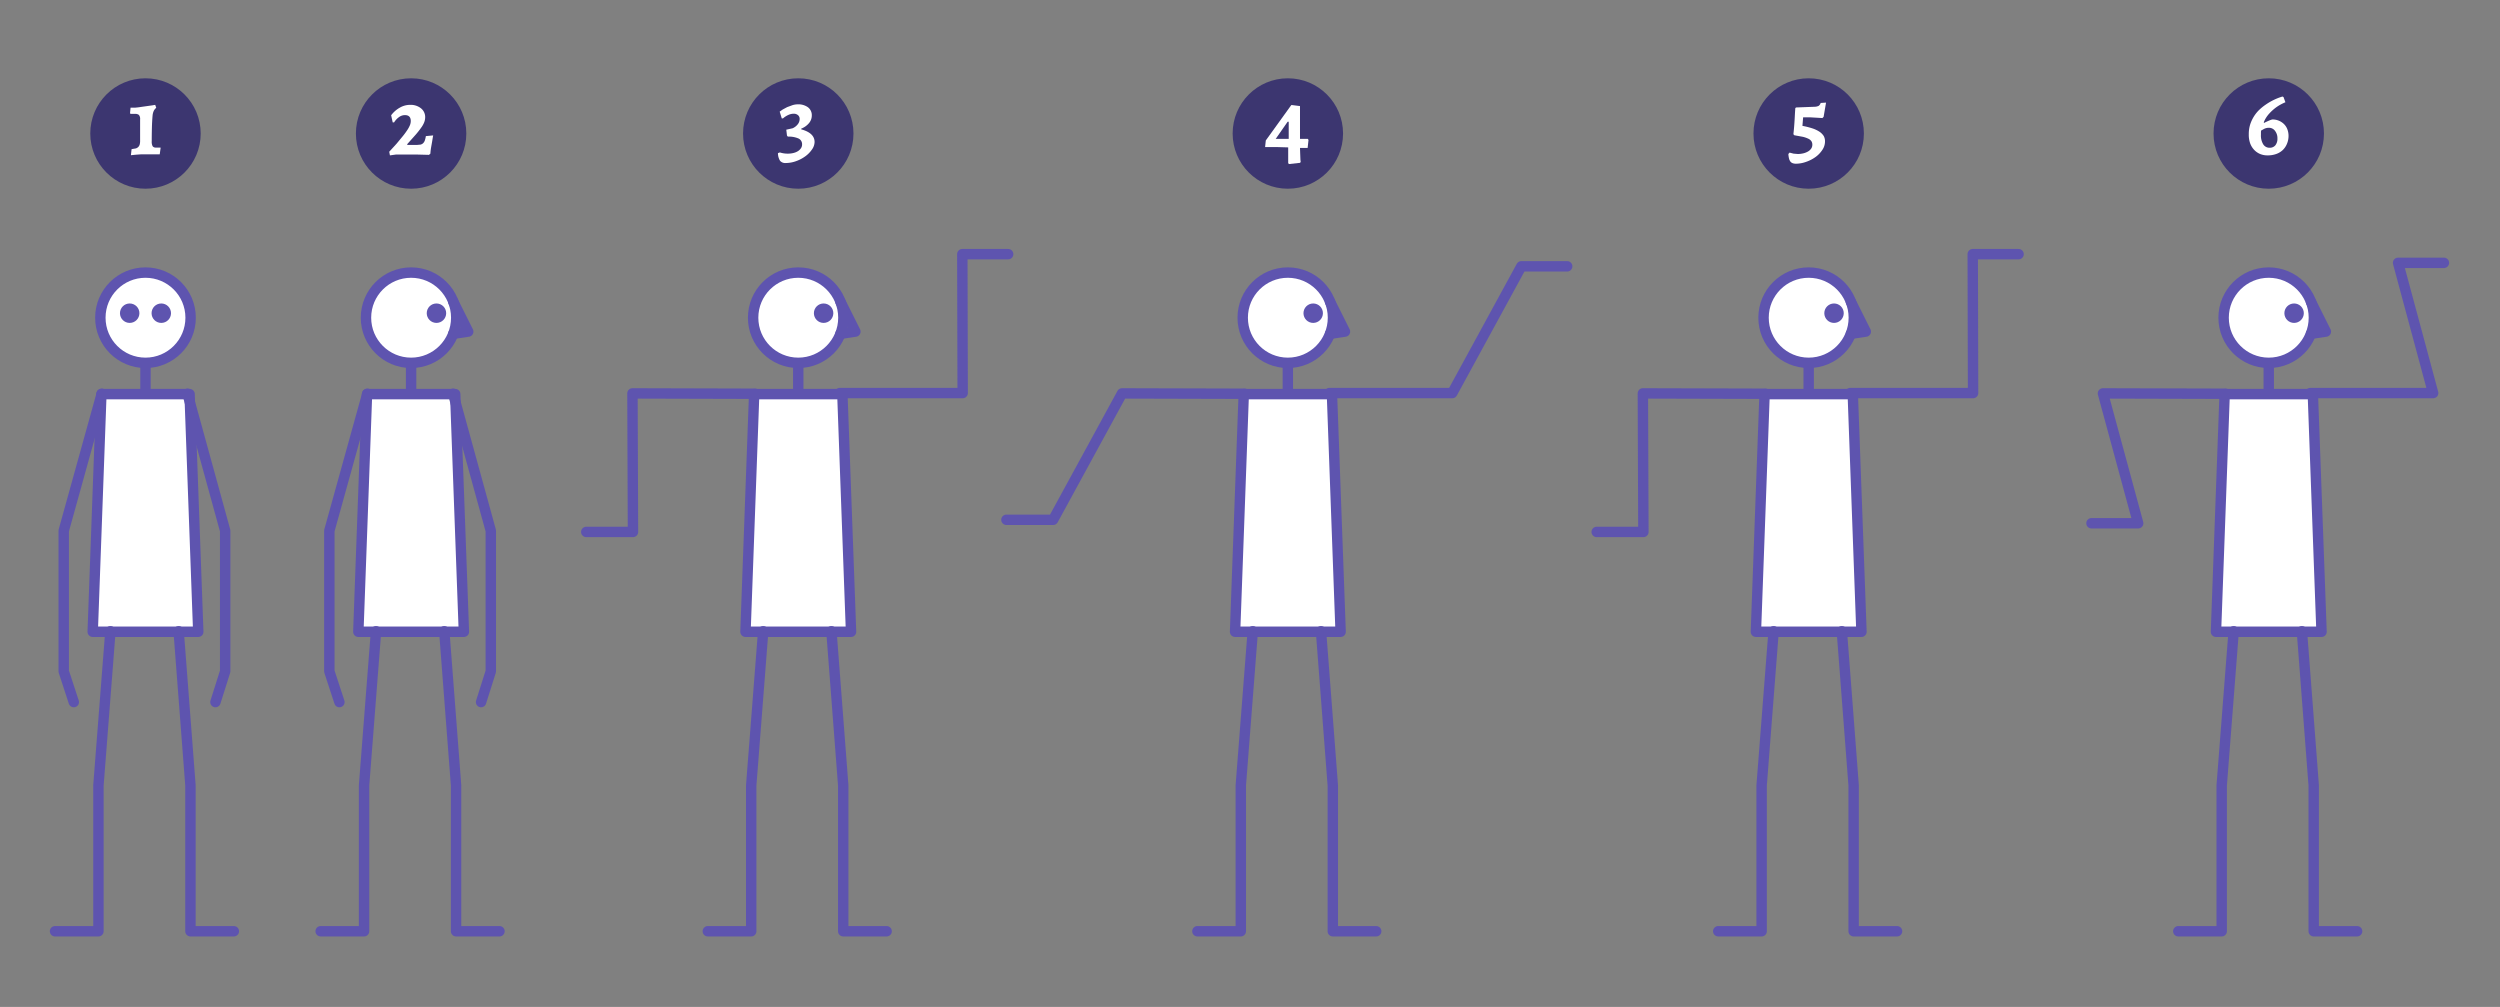 <svg xmlns="http://www.w3.org/2000/svg" width="1440" height="580" data-name="Layer 1" viewBox="0 0 1440 580"><rect x="0" y="0" width="1440" height="580" fill="#808080" stroke="none"/><path fill="none" stroke="#5e54af" stroke-linecap="round" stroke-linejoin="round" stroke-width="6" d="M83.8 194.7v54"/><circle cx="83.8" cy="183" r="26" fill="#fff" stroke="#5e54af" stroke-linecap="round" stroke-linejoin="round" stroke-width="6"/><path fill="#fff" stroke="#5e54af" stroke-linecap="round" stroke-linejoin="round" stroke-width="6" d="M114.2 363.9H53.4l5-136.9h50.8l5 136.9z"/><path fill="none" stroke="#5e54af" stroke-linecap="round" stroke-linejoin="round" stroke-width="6" d="M63.6 363.6l-6.9 88.8v84h-25m71.2-172.8l6.8 88.8v84h25M58.6 226.8l-21.9 78.9v81l5.8 17.7M108 226.8l21.7 78.9v81l-5.6 17.7"/><circle cx="74.7" cy="180.4" r="5.6" fill="#5e54af"/><circle cx="92.9" cy="180.4" r="5.6" fill="#5e54af"/><path fill="none" stroke="#5e54af" stroke-linecap="round" stroke-linejoin="round" stroke-width="6" d="M236.8 194.7v54"/><circle cx="236.8" cy="183" r="26" fill="#fff" stroke="#5e54af" stroke-linecap="round" stroke-linejoin="round" stroke-width="6"/><path fill="#fff" stroke="#5e54af" stroke-linecap="round" stroke-linejoin="round" stroke-width="6" d="M267.2 363.9h-60.8l5-136.9h50.8l5 136.9z"/><path fill="none" stroke="#5e54af" stroke-linecap="round" stroke-linejoin="round" stroke-width="6" d="M216.6 363.6l-6.9 88.8v84h-25m71.2-172.8l6.8 88.8v84h25m-76.1-309.6l-21.9 78.9v81l5.8 17.7M261 226.8l21.7 78.9v81l-5.6 17.7"/><circle cx="251.4" cy="180.4" r="5.6" fill="#5e54af"/><path fill="none" stroke="#5e54af" stroke-linecap="round" stroke-linejoin="round" stroke-width="6" d="M261.1 173.8l8.6 17.2-8.6 1.3m198.7 2.4v54"/><circle cx="459.8" cy="183" r="26" fill="#fff" stroke="#5e54af" stroke-linecap="round" stroke-linejoin="round" stroke-width="6"/><path fill="#fff" stroke="#5e54af" stroke-linecap="round" stroke-linejoin="round" stroke-width="6" d="M490.2 363.9h-60.8l5-136.9h50.8l5 136.9z"/><path fill="none" stroke="#5e54af" stroke-linecap="round" stroke-linejoin="round" stroke-width="6" d="M439.6 363.6l-6.9 88.8v84h-25m71.2-172.8l6.8 88.8v84h25m-26.9-310h70.7l-.2-80h26.4m-145.8 80.4l-70.6-.2.3 79.8h-26.9"/><circle cx="474.4" cy="180.4" r="5.6" fill="#5e54af"/><path fill="none" stroke="#5e54af" stroke-linecap="round" stroke-linejoin="round" stroke-width="6" d="M484.1 173.8l8.6 17.2-8.6 1.3m557.7 2.4v54"/><circle cx="1041.8" cy="183" r="26" fill="#fff" stroke="#5e54af" stroke-linecap="round" stroke-linejoin="round" stroke-width="6"/><path fill="#fff" stroke="#5e54af" stroke-linecap="round" stroke-linejoin="round" stroke-width="6" d="M1072.2 363.9h-60.8l5-136.9h50.8l5 136.9z"/><path fill="none" stroke="#5e54af" stroke-linecap="round" stroke-linejoin="round" stroke-width="6" d="M1021.6 363.6l-6.9 88.8v84h-25m71.2-172.8l6.8 88.8v84h25m-26.9-310h70.7l-.2-80h26.4m-145.8 80.4l-70.6-.2.3 79.8h-26.9"/><circle cx="1056.4" cy="180.4" r="5.6" fill="#5e54af"/><path fill="none" stroke="#5e54af" stroke-linecap="round" stroke-linejoin="round" stroke-width="6" d="M1066.1 173.8l8.6 17.2-8.6 1.3m240.7 2.4v54"/><circle cx="1306.8" cy="183" r="26" fill="#fff" stroke="#5e54af" stroke-linecap="round" stroke-linejoin="round" stroke-width="6"/><path fill="#fff" stroke="#5e54af" stroke-linecap="round" stroke-linejoin="round" stroke-width="6" d="M1337.2 363.9h-60.8l5-136.9h50.8l5 136.9z"/><path fill="none" stroke="#5e54af" stroke-linecap="round" stroke-linejoin="round" stroke-width="6" d="M1286.6 363.6l-6.9 88.8v84h-25m71.2-172.8l6.8 88.8v84h25m-26.9-310h70.7l-20.2-75h26.4m-125.8 75.4l-70.6-.2 20.3 74.8h-26.9"/><circle cx="1321.4" cy="180.4" r="5.6" fill="#5e54af"/><path fill="none" stroke="#5e54af" stroke-linecap="round" stroke-linejoin="round" stroke-width="6" d="M1331.1 173.8l8.6 17.2-8.6 1.3m-589.3 2.4v54"/><circle cx="741.8" cy="183" r="26" fill="#fff" stroke="#5e54af" stroke-linecap="round" stroke-linejoin="round" stroke-width="6"/><path fill="#fff" stroke="#5e54af" stroke-linecap="round" stroke-linejoin="round" stroke-width="6" d="M772.2 363.9h-60.8l5-136.9h50.8l5 136.9z"/><path fill="none" stroke="#5e54af" stroke-linecap="round" stroke-linejoin="round" stroke-width="6" d="M721.6 363.6l-6.9 88.8v84h-25m71.2-172.8l6.8 88.8v84h25m-26.9-310h70.7l39.8-73h26.4m-185.8 73.4l-70.6-.2-39.7 72.8h-26.9"/><circle cx="756.4" cy="180.4" r="5.6" fill="#5e54af"/><path fill="none" stroke="#5e54af" stroke-linecap="round" stroke-linejoin="round" stroke-width="6" d="M766.1 173.8l8.6 17.2-8.6 1.3"/><circle cx="83.8" cy="76.9" r="31.8" fill="#3c3670"/><path fill="#fff" d="M87.9 66.4q-.3 3.3-.4 7.2t-.1 7.7a5.7 5.7 0 0 0 .5 2.9 2.1 2.1 0 0 0 1.9.8h2.7v.3l-.5 3.6H81.2l-2.8.2-3 .3.4-3.5 2.4-.4a3.5 3.5 0 0 0 1.5-.9 3.4 3.4 0 0 0 .8-1.5 8.9 8.9 0 0 0 .2-2.3v-12a3.5 3.5 0 0 0-.7-2.6 3.3 3.3 0 0 0-2.2-.6h-2.6l-.3-.4.3-3.2H78l1.9-.2 2-.3 5.7-.8 1.8-.3.6 1.7a5.4 5.4 0 0 0-1.4 1.7 8.2 8.2 0 0 0-.7 2.6z"/><circle cx="236.8" cy="76.9" r="31.8" fill="#3c3670"/><path fill="#fff" d="M224.2 87.4l4.2-4.6 3.8-4.6a43 43 0 0 0 2.6-3.6 15.7 15.7 0 0 0 1.4-2.7 6.3 6.3 0 0 0 .4-2.2q0-3.4-3.4-3.4a5.8 5.8 0 0 0-3.3 1.1 10.7 10.7 0 0 0-2.9 3.1h-.8l-.9-4.1a15.9 15.9 0 0 1 5-4.4 11.8 11.8 0 0 1 5.9-1.6 9.5 9.5 0 0 1 6.3 2 6.4 6.4 0 0 1 2.4 5.2 8.2 8.2 0 0 1-.5 2.7 13.7 13.7 0 0 1-1.7 3.1 51.6 51.6 0 0 1-3.2 4.1l-5 5.6.2.4h5.3l2.2-.2a3.3 3.3 0 0 0 1.5-.8 4.1 4.1 0 0 0 1-1.6 15.2 15.2 0 0 0 .6-2.5l4.2-.4q-.3 1.7-.6 3.6l-.6 3.4q-.3 1.8-.4 3.5l-.8.7-7.5-.2h-11.4l-3.6.5z"/><circle cx="459.8" cy="76.9" r="31.8" fill="#3c3670"/><path fill="#fff" d="M449.2 87.8a14.5 14.5 0 0 0 4.7.7 12.8 12.8 0 0 0 3.2-.4 8.4 8.4 0 0 0 2.6-1.1 5.8 5.8 0 0 0 1.7-1.7 3.8 3.8 0 0 0 .6-2.1 3.6 3.6 0 0 0-2-3.4 13.9 13.9 0 0 0-6.2-1.1l-.5-.6-.4-3.4 3.6-.8a7.7 7.7 0 0 0 3-2.3 4.9 4.9 0 0 0 1.1-3.1 2.7 2.7 0 0 0-1-2.2 3.6 3.6 0 0 0-2.4-.8 7.5 7.5 0 0 0-3.1.7 12 12 0 0 0-3.1 2h-.7l-1.2-3.9 1.7-1.2 2.6-1.4 3-1.1a10.3 10.3 0 0 1 3-.5 9.5 9.5 0 0 1 6 1.7 5.7 5.7 0 0 1 2.2 4.7 6.8 6.8 0 0 1-1.6 4.4 11 11 0 0 1-4.5 3.2v.4q7.7 2.1 7.7 7.3a7.7 7.7 0 0 1-1.5 4.3 15.9 15.9 0 0 1-3.8 3.9 20.8 20.8 0 0 1-5.3 2.8 17.7 17.7 0 0 1-6 1.1 3.9 3.9 0 0 1-3.3-1.3 8.5 8.5 0 0 1-1.2-4.4z"/><circle cx="741.8" cy="76.9" r="31.8" fill="#3c3670"/><path fill="#fff" d="M729.1 80.9l14.7-20.4h.3l4.7.6V80h4.5l.4.6-.5 4.6h-4.4q0 1.6.1 3t.1 2.6.2 2.5l-.4.5-6.4.7-.4-.6v-9l-6.8-.2h-6.5zm5.7-.9h7.5v-9.9h-.6z"/><circle cx="1041.8" cy="76.9" r="31.8" fill="#3c3670"/><path fill="#fff" d="M1051.2 81.5a8.7 8.7 0 0 1-1.5 4.8 15.7 15.7 0 0 1-3.9 4.1 20.6 20.6 0 0 1-5.4 2.8 17.8 17.8 0 0 1-5.9 1.1 5.6 5.6 0 0 1-1.9-.3 2.9 2.9 0 0 1-1.3-.9 4.9 4.9 0 0 1-.8-1.7 13.4 13.4 0 0 1-.4-2.7l.7-.8 2.3.6 2.4.2a13.3 13.3 0 0 0 3.3-.4 9.6 9.6 0 0 0 2.7-1.1 5.4 5.4 0 0 0 1.8-1.7 3.9 3.9 0 0 0 .6-2.2 3.6 3.6 0 0 0-.5-1.9 4.3 4.3 0 0 0-1.8-1.5 15.6 15.6 0 0 0-3.2-1.1l-4.9-.9-.5-.6q.3-2.7.5-5.4t.3-4.8.3-4.8l.4-.4 10.7-.4a5.7 5.7 0 0 0 2.3-.5 3 3 0 0 0 1.2-1.7l3.1-.2-1.4 8.2-.7.7-3.3-.2-3.5-.2h-4.3l-.4 4.9a45.9 45.9 0 0 1 5.6 1.4 17 17 0 0 1 4.1 1.9 8.4 8.4 0 0 1 2.6 2.6 6.3 6.3 0 0 1 .7 3.1z"/><circle cx="1306.8" cy="76.9" r="31.8" fill="#3c3670"/><path fill="#fff" d="M1316.4 58.9a27.1 27.1 0 0 0-5 2.7 26 26 0 0 0-4.1 3.6 16.5 16.5 0 0 0-3.4 5.3l.3.3.7-.4 1.3-.6 1.4-.6 1.2-.4a9.7 9.7 0 0 1 4 .8 9.3 9.3 0 0 1 3 2.1 8.3 8.3 0 0 1 1.8 3 10.7 10.7 0 0 1 .6 3.6 11.7 11.7 0 0 1-.9 4.5 10.5 10.5 0 0 1-2.4 3.6 10.8 10.8 0 0 1-3.8 2.3 14.2 14.2 0 0 1-5 .8 10.8 10.8 0 0 1-4.5-.9 10 10 0 0 1-3.4-2.5 10.8 10.8 0 0 1-2.2-3.8 14.9 14.9 0 0 1-.7-4.9 18.6 18.6 0 0 1 .8-5.7 21.1 21.1 0 0 1 2.2-4.7 19.9 19.9 0 0 1 3.1-3.8 28.7 28.7 0 0 1 3.6-2.9 34.3 34.3 0 0 1 9.7-4.7l.6.3zm-9.6 14.7a6.2 6.2 0 0 0-2.6.6l-1.8 1q-.1.6-.1 1.2t0 1.2a9.8 9.8 0 0 0 1.3 5.5 4.2 4.2 0 0 0 3.7 2 4.1 4.1 0 0 0 3.3-1.4 6 6 0 0 0 1.2-4 6.8 6.8 0 0 0-1.3-4.2 4.3 4.3 0 0 0-3.7-1.9z"/></svg>
